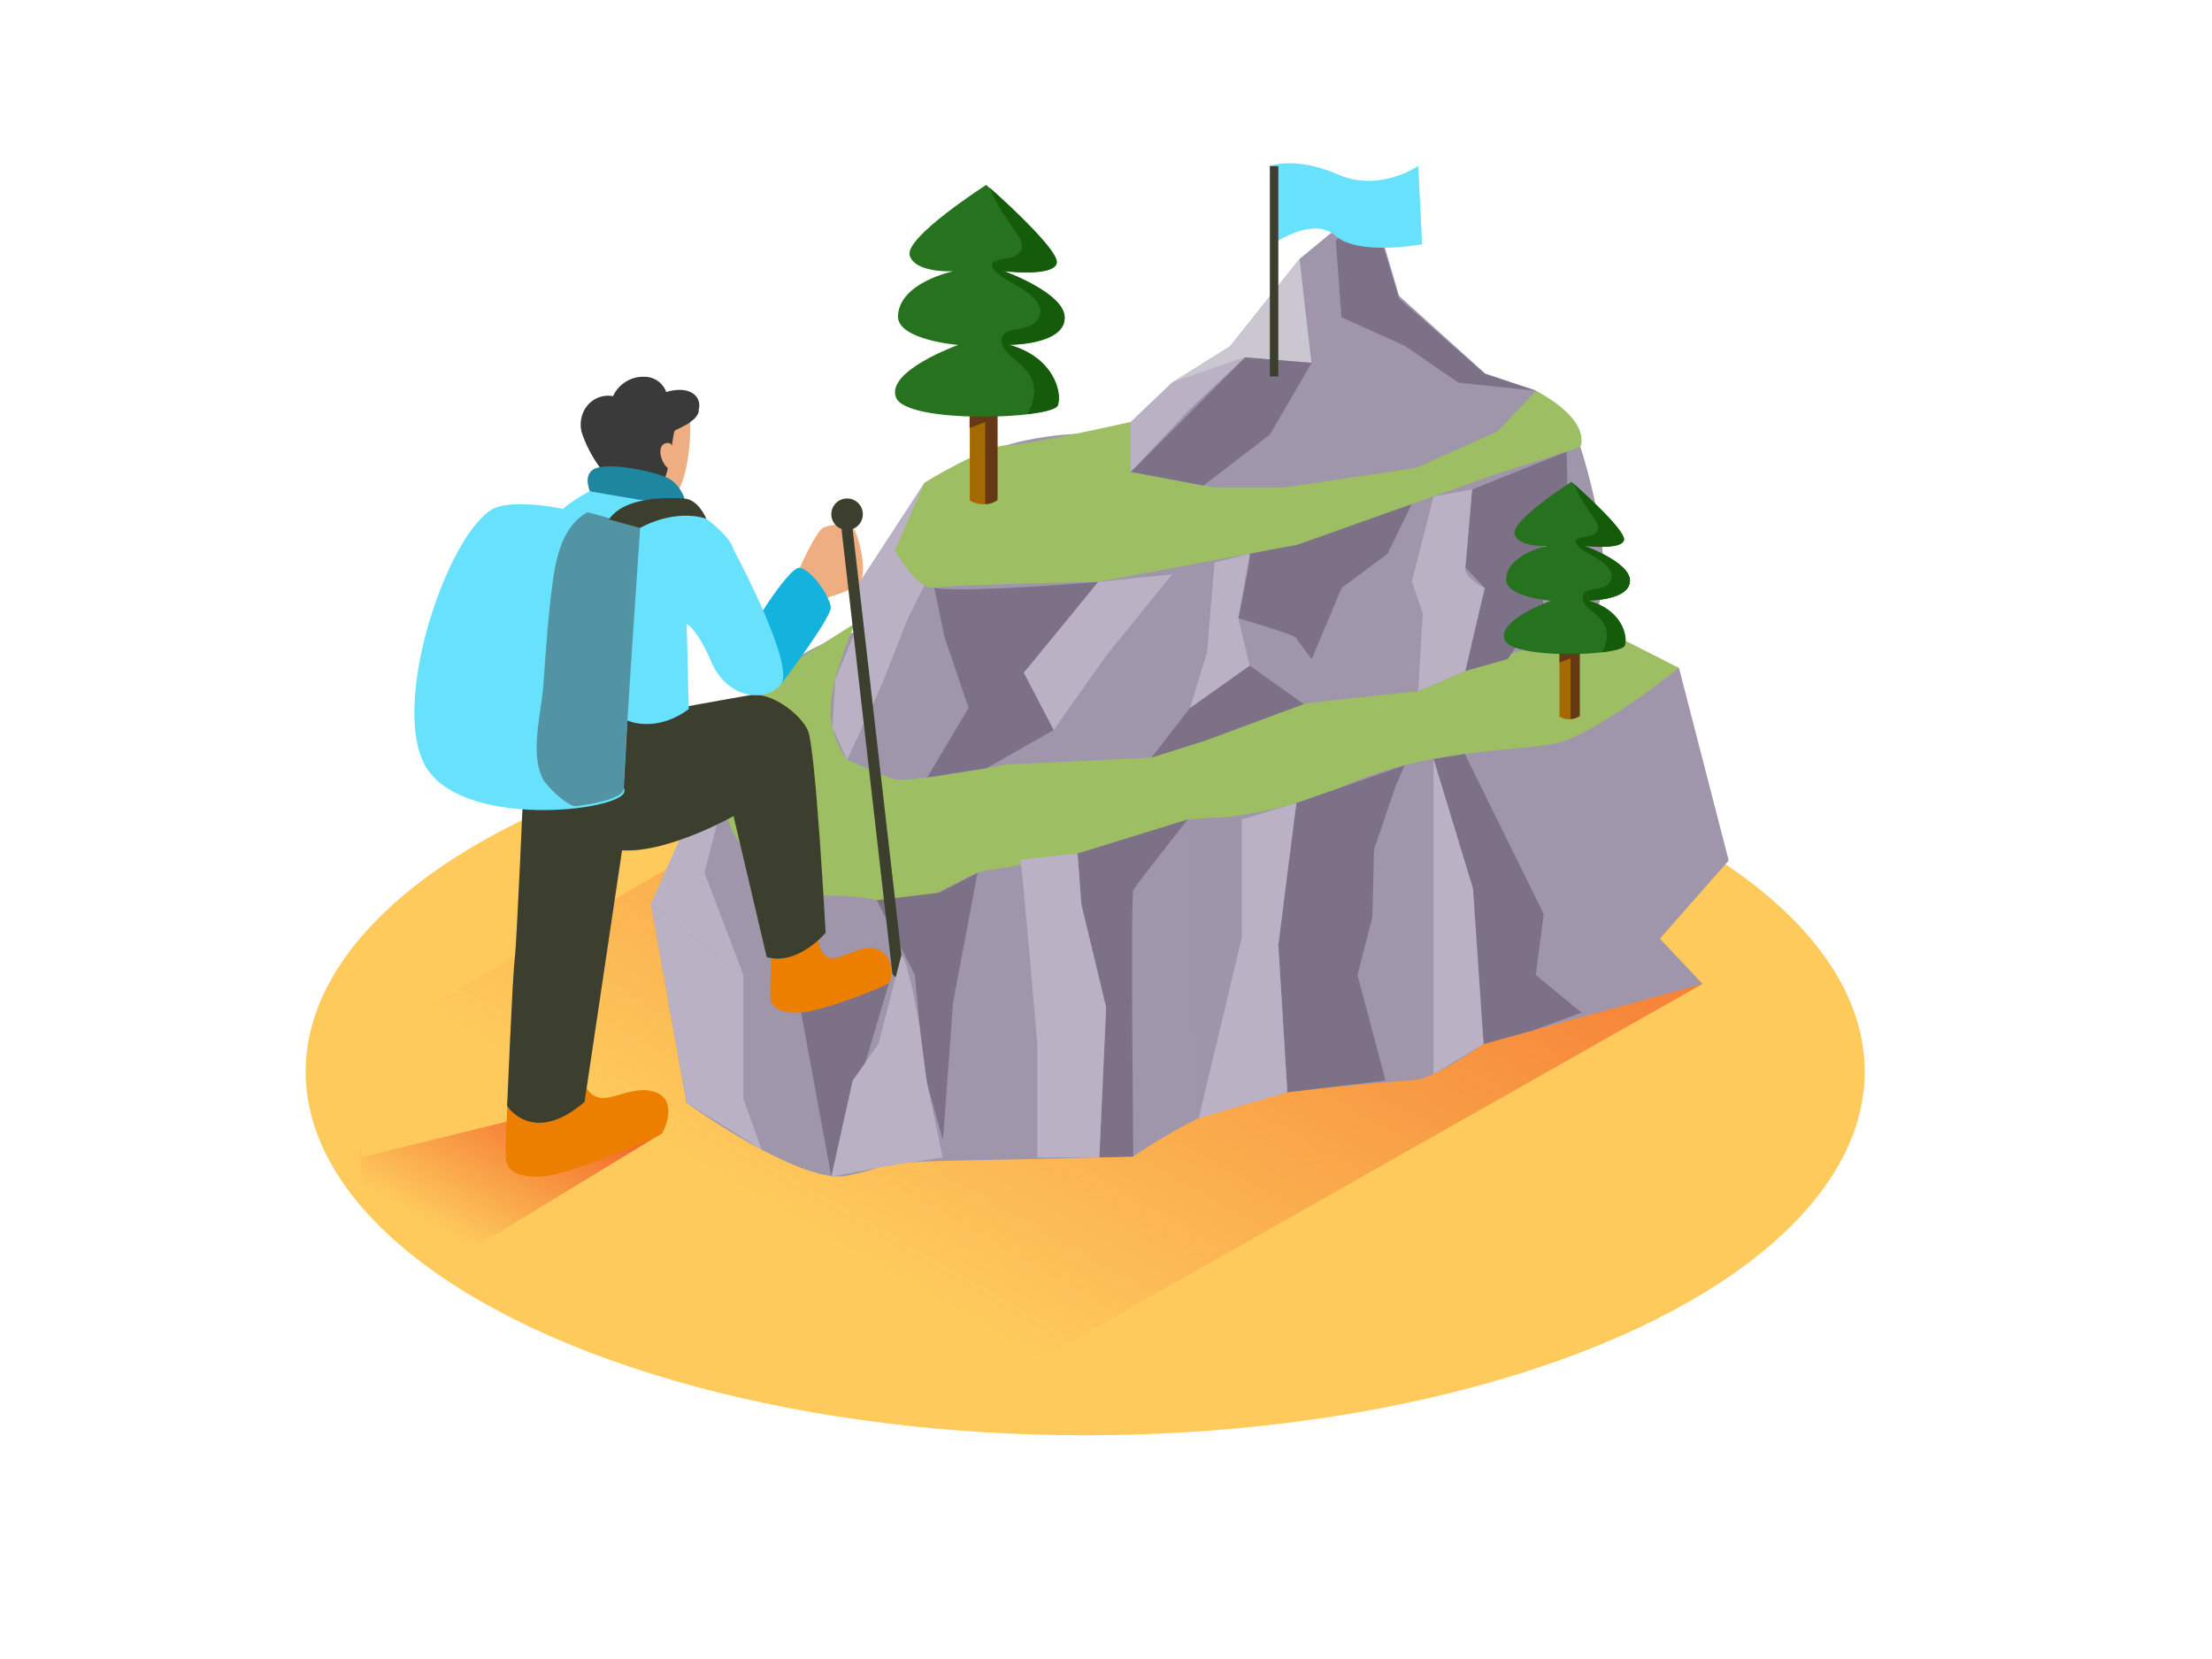 <svg id="Layer_1" data-name="Layer 1" xmlns="http://www.w3.org/2000/svg" xmlns:xlink="http://www.w3.org/1999/xlink" viewBox="0 0 400 300"><defs><linearGradient id="linear-gradient" x1="82.33" y1="223.97" x2="100.3" y2="192.49" gradientUnits="userSpaceOnUse"><stop offset="0" stop-color="#f15a24" stop-opacity="0"/><stop offset="1" stop-color="#f15a24"/></linearGradient><linearGradient id="linear-gradient-2" x1="160.95" y1="230" x2="221.41" y2="124.11" xlink:href="#linear-gradient"/></defs><title>#41-50</title><ellipse cx="196.24" cy="193.79" rx="140.96" ry="65.76" fill="#feca5c"/><path d="M119.74,204.91l-39,23.72s-15-6.91-15.41-15.9,0-3.43,0-3.43l35.4-8.72" fill="url(#linear-gradient)"/><path d="M171.44,255.17l136.45-77.26L167.66,130,68,187.53C74.32,191.38,165.23,251.16,171.44,255.17Z" opacity="0.68" fill="url(#linear-gradient-2)"/><path d="M124.13,199.42s20.55,14.84,29,13.19,3.83-2.44,20.89-2.76,30.89-.7,30.89-.7,12.45-8.65,21.39-10.56,26.65-2.91,30.12-3.41,11.83-6.39,11.83-6.39l39.61-10.88-7.7-8.17,12.45-14.13-9-34.84s-17.65-2.35-14.51-11.39-3.3-28.51-3.3-28.51l-8-10.21-9.25-3.13L253,53.5l-5.1-17.29L235,46.82,222.47,62.6,212,69.17l-10.13,9.66s-5.89-1.27-15.85.69-18.82,7.81-18.82,7.81l-12,18.36-.62,8.63a39.93,39.93,0,0,0-14.75,7.74c-7.62,6.15-7.67,8-9.9,14.83s-12.19,26.6-12.19,26.6Z" fill="#9f96ab"/><path d="M303.59,120.77s-15,12.16-22.4,13.66-23,1-37.76,7.54a75.14,75.14,0,0,1-28.65,6.21l-16,5.35s-14.94,3.16-20,3.79-11,7.56-20.22,5.46-16.7.94-18.74-2.46-8.13-7.84-9-15.63-1.39-9.63,0-13.05,9-9.57,9-9.57l14.85-9.38s-3.62,7.87-4.39,14a15.26,15.26,0,0,0,2.9,10.69s6.26,2.78,8.6,3.52,20.2-2.64,20.2-2.64L208.22,137s26.47-9.33,27.53-9.68,20.7-2.3,20.7-2.3l13.48-5.8,19.14-5.83Z" fill="#9dbe63"/><path d="M235,46.82c.15,1.61,2.15,18.8,2.15,18.8l-12-1L212,69.17l10.51-6.57Z" fill="#cbc7d1"/><path d="M144.63,102.67s2.91-6.57,4.24-7.24,4.33-.83,5.33,0,3,8.71,1,10.27-7.48,2.89-7.48,2.89" fill="#eeae81"/><path d="M214.78,148.18s7.95-.79,9.79,0,12.61,21.34,12.61,21.34l-9.74,22.11-1.11,7-9.57,3.61Z" fill="#9e95aa"/><polygon points="158.55 162.78 165.44 176.32 167.05 193.79 170.51 206.18 172.35 181.27 176.77 157.84 169.82 161.43 158.55 162.78" fill="#7d7187"/><path d="M194.86,154.34l1.38,18.39s3.6,9.48,3.76,9.28-1.22,27.29-1.22,27.29l6.16-.16s-.5-47.29,0-48.21,9.84-12.75,9.84-12.75Z" fill="#7d7187"/><polygon points="160.79 177.67 144.87 183.09 150.33 212.77 160.79 177.67" fill="#7d7187"/><polygon points="117.72 163.49 134.44 176.32 134.44 198.74 137.71 207.86 124.13 199.42 117.72 163.49" fill="#bab1c4"/><polygon points="259.23 137.25 266.38 160.77 266.38 172.73 268.28 188.79 277.1 186.37 286.01 183.12 277.72 176.32 279.15 165.27 264.9 136.35 259.23 137.25" fill="#7d7187"/><path d="M234.43,145.21c-.24.07-3.27,25.71-3.27,25.71l1.63,26.6,17.76-2.13-5.07-19.07,2.69-10.48.3-12.24,3.88-11.36,1.65-3.85Z" fill="#7d7187"/><path d="M168.95,106.3l1.87,9L175.16,128l-7.5,12.59,10.76-1.69L190.55,132l-5.4-10.36,8.52-9.85,4.92-6.57S174.17,107.29,168.95,106.3Z" fill="#7d7187"/><polygon points="208.22 137 215.18 128.03 225.98 120.36 235.75 127.32 217.96 133.93 208.22 137" fill="#7d7187"/><path d="M226,100.13c.4-.07-2.06,11.66-2.06,11.66s10.13,3,10.39,3.49,2.87,3.92,2.87,3.92l5.4-12.87,8.32-6.2,4.39-9Z" fill="#7d7187"/><path d="M266.2,88.5,265,102.66l3.51,3.67-3.51,15,7.67-2.16,6.36-9.5V97.93s4-6.3,4.26-7.78,0-8.47,0-8.47Z" fill="#7d7187"/><polyline points="167.16 87.33 155.18 105.69 154.56 114.32 151.03 122.92 150.53 131.57 153.19 137.41 159.43 123.87 164.18 111.79 167.16 105.88" fill="#bab1c4"/><path d="M277.77,70.66,270.82,78l-14.74,6.61-23.66,3.51h-13l-14.91-2.8V76.29s-18.66,4.22-22.5,4.23-14.83,6.81-14.83,6.81l-5.34,12.17s4.12,7.39,7.13,6.79,29.64-1.08,29.64-1.08l36-6.7,35.94-12.79,15.2-4.86S288.17,76.32,277.77,70.66Z" fill="#9dbe63"/><rect x="156.77" y="94.61" width="2" height="82.43" rx="1" ry="1" transform="translate(-14.42 18.82) rotate(-6.53)" fill="#3c3f2e"/><circle cx="153.18" cy="92.99" r="2.85" fill="#3c3f2e"/><polygon points="134.44 176.32 127.4 157.84 129.94 147.83 123.9 149.49 117.72 163.49 134.44 176.32" fill="#bab1c4"/><path d="M147.86,169.52s.35,3.86,2.77,3.74,5.47-2.76,8.35-1.46,2.31,5.2,1.83,5.88-12.07,5.17-15.92,5.42-5.23-1-5.52-2.31.3-10.56.3-10.56" fill="#ec7f00"/><path d="M105.35,195.39s1,3.3,3.85,3.16,6.26-2.44,9.7-.89,1.42,6.44.84,7.25-17,7.53-21.62,7.83-6.24-1.17-6.58-2.76.36-12.61.36-12.61" fill="#ec7f00"/><path d="M124.63,75.79c.56.08.08,13.1-3.41,14.18s-6.6-3.12-6.6-3.12S119.19,75,124.63,75.79Z" fill="#eeae81"/><path d="M125.72,71.49c-1.31-1.29-3.56-1.11-5.16-.62l-.12,0c0-.08,0-.15-.06-.23a4.22,4.22,0,0,0-4.06-2.51,6,6,0,0,0-5.46,3.51,4.85,4.85,0,0,0-4.87,2,5.5,5.5,0,0,0-.78,4.61l0,0a23,23,0,0,0,5,8.36A7.55,7.55,0,0,0,115.44,89a5.64,5.64,0,0,0,3.84-1.14c1.26-1.13,1.44-3.26,1.85-4.81.15-.57.65-5.1.91-5.21A18,18,0,0,0,123.7,77a5.09,5.09,0,0,0,1.39-.9,3.3,3.3,0,0,0,1.19-1.42,1.62,1.62,0,0,0,.07-.62A2.6,2.6,0,0,0,125.72,71.49Z" fill="#3a3a3a"/><path d="M121.79,82.33s.3-2.63-1.42-2.18-.87,3.76.64,4.66" fill="#eeae81"/><path d="M121.16,128.31s10.81-2,14.53-2.61,8.94,3.29,10.37,6.31,3.24,36.67,3.24,36.67-5,6-10.65,4.4l-6-25.51s-14.61,8.3-22.79,5.74-2.29-27.07-2.29-27.07" fill="#3c3f2e"/><path d="M141.14,123.87s9.24-12.16,9.09-14.07-3.47-6.8-5.6-7.13S134.44,116,134.44,116" fill="#13b3dd"/><path d="M94.73,140.52s-1.27,29.91-1.67,33.1S91.71,200,91.71,200s4.62,7.3,14-.74L115.73,132S97.38,131.55,94.73,140.52Z" fill="#3c3f2e"/><path d="M132.64,99.37c-1.2-4.41-13.36-11.49-18-12.53s-13,4.74-13.89,6.28l1.52,40.35a1.27,1.27,0,0,1,1.94-.81c3.66,2.34,17.3,6.92,20.51,2l-.55-21.8s1.7.47,4.52,6.95,9.64,7.35,12.48,4S132.64,99.37,132.64,99.37Z" fill="#68e1fd"/><path d="M115.87,95.85s-17.62-6.38-25.7-4.24-19.53,33.76-13.61,46.22,36.33,8.84,36.35,5.23S115.87,95.85,115.87,95.85Z" fill="#68e1fd"/><path d="M106.23,92.63c-4.41,2.39-5.65,8-6.28,12.59-.86,6.25-1.24,12.55-1.71,18.84-.37,5-2.46,12.17-.05,16.84.66,1.27,4.48,5.06,6,4.87,5-.59,8.56-1.83,8.57-3.07,0-3.61,3-47.22,3-47.22S111.5,93.95,106.23,92.63Z" fill="#3a3a3a" opacity="0.46"/><path d="M106.68,88.83s-1.69-3.7,1.73-4.35,10.85,1,12.75,2.18,2.95,3.74,2.71,4.51S106.68,88.83,106.68,88.83Z" fill="#1e869e"/><path d="M163,172.73c1.14.47,3.31,12.94,3.31,12.94s1.19,9.7,1.36,10.32,2.78,13.31,2.78,13.31-11.45,1.78-11.6,1.83-8.52,1.64-8.52,1.64l3.86-17.38,4.66-6.6Z" fill="#bab1c4"/><path d="M184.5,155.45c.33.86,3.08,33.34,3.08,33.34V209.3h11.21L200,182l-4.46-18.52-.69-9.15Z" fill="#bab1c4"/><polygon points="224.57 148.18 224.57 169.52 216.76 202.2 232.79 197.52 231.16 170.92 234.43 145.22 224.57 148.18" fill="#bab1c4"/><polygon points="259.23 137.25 259.23 159.67 259.23 194.23 268.28 188.79 266.38 160.77 259.23 137.25" fill="#bab1c4"/><polygon points="198.59 105.22 185.15 121.64 190.55 132.01 200 118.61 211.96 103.86 198.59 105.22" fill="#bab1c4"/><polygon points="219.62 101.73 218.28 117.93 215.18 128.03 225.98 120.36 223.92 111.79 225.98 100.13 219.62 101.73" fill="#bab1c4"/><path d="M259.23,89.77l-3.94,15.42,2,5.68L256.45,125l8.5-3.66,3.51-15s-3.73-1.85-3.51-3.67S266.2,88.5,266.2,88.5Z" fill="#bab1c4"/><polygon points="225.16 64.62 215.18 73.92 204.49 85.34 204.49 76.29 211.96 69.17 225.16 64.62" fill="#bab1c4"/><polygon points="204.49 85.34 217.62 87.81 229.63 78.59 237.18 65.62 225.16 64.62 204.49 85.34" fill="#7d7187"/><polygon points="241.56 43.5 242.58 57.36 254 62.52 263.75 69.21 277.77 70.66 268.52 67.62 253 53.99 247.9 37.2 241.56 43.5" fill="#7d7187"/><path d="M229.63,30s4.71-1.79,12.28,1.54S256.48,30,256.48,30l.69,14.16s-11.47,2.18-15.6-1.49S230.39,44,230.39,44Z" fill="#68e1fd"/><rect x="229.63" y="30.04" width="1.53" height="38.03" fill="#3c3f2e"/><path d="M180.37,90.42V64.83h-5V90.5A4.79,4.79,0,0,0,180.37,90.42Z" fill="#a46900"/><path d="M178.15,64.83V91.17a3.84,3.84,0,0,0,2.22-.75V64.83Z" fill="#653916"/><path d="M178.33,33.44s-14.77,9.48-13.83,12.74,7.88,2.87,7.88,2.87-9.71,2-10,8.07c-.18,4.36,10.88,5.26,10.88,5.26s-13.17,4.71-11.22,9.53,28.42,3.88,29.24,1.41-.94-8.82-8.94-10.94c0,0,10.14.08,10.16-4.87,0-4.51-11.1-8.46-11.1-8.46s8.94,1.1,9.65-1.37S178.33,33.44,178.33,33.44Z" fill="#26721e"/><path d="M192.54,57.43c0-4.51-11.1-8.46-11.1-8.46s8.94,1.1,9.65-1.37c.61-2.14-9.41-11.26-12.1-13.65,1,2.82,3,5.47,4.61,7.87.86,1.26,2,2.81.54,4.07-1.09,1-2.66.71-3.9,1.27-.61.27-1,.22-.8,1.09a2.87,2.87,0,0,0,.86,1.12,14.55,14.55,0,0,0,2.59,1.7c2.05,1.23,6.88,3.74,4.7,6.8-.88,1.24-2.45,1.43-3.82,1.71-1.12.23-2.47.37-2.63,1.75-.17,1.58,1.4,2.83,2.46,3.73,1.79,1.51,3.36,3,3.41,5.53a8,8,0,0,1-1.21,4.27c3.09-.36,5.28-.93,5.51-1.61.82-2.47-.94-8.82-8.94-10.94C182.38,62.3,192.52,62.38,192.54,57.43Z" fill="#145b0a"/><path d="M175.33,75.28V77.4a42.93,42.93,0,0,0,5-2.12Z" fill="#653916"/><path d="M285.7,129.49v-19H282v19.09A3.56,3.56,0,0,0,285.7,129.49Z" fill="#a46900"/><path d="M284,110.46V130a2.86,2.86,0,0,0,1.65-.56v-19Z" fill="#653916"/><path d="M284.18,87.12s-11,7-10.28,9.47,5.86,2.13,5.86,2.13-7.22,1.46-7.41,6c-.14,3.24,8.09,3.91,8.09,3.91s-9.79,3.5-8.34,7.09,21.13,2.89,21.74,1-.7-6.56-6.65-8.13c0,0,7.54.06,7.56-3.62,0-3.35-8.26-6.29-8.26-6.29s6.65.82,7.17-1S284.18,87.12,284.18,87.12Z" fill="#26721e"/><path d="M294.75,105c0-3.35-8.26-6.29-8.26-6.29s6.65.82,7.17-1c.45-1.59-7-8.37-9-10.15a25.69,25.69,0,0,0,3.43,5.85c.64.93,1.46,2.09.4,3-.81.72-2,.53-2.9.94-.45.2-.73.16-.59.81a2.14,2.14,0,0,0,.64.84,10.82,10.82,0,0,0,1.92,1.26c1.53.91,5.11,2.78,3.5,5.05-.65.92-1.82,1.07-2.84,1.27-.83.17-1.84.28-2,1.3-.13,1.17,1,2.1,1.83,2.77,1.33,1.12,2.5,2.25,2.53,4.11a6,6,0,0,1-.9,3.18c2.3-.27,3.93-.69,4.1-1.2.61-1.84-.7-6.56-6.65-8.13C287.19,108.58,294.73,108.64,294.75,105Z" fill="#145b0a"/><path d="M282,118.23v1.57a31.92,31.92,0,0,0,3.74-1.57Z" fill="#653916"/><path d="M115.73,95.48s6-3.57,12-1.68c0,0-1.4-3.48-4-3.65s-10.72-.5-13.61,3.78Z" fill="#3c3f2e"/><path d="M113.46,130.29s5.18,2.46,11.36-2.26l.56,7.79-12.6,6.87Z" fill="#3c3f2e"/></svg>